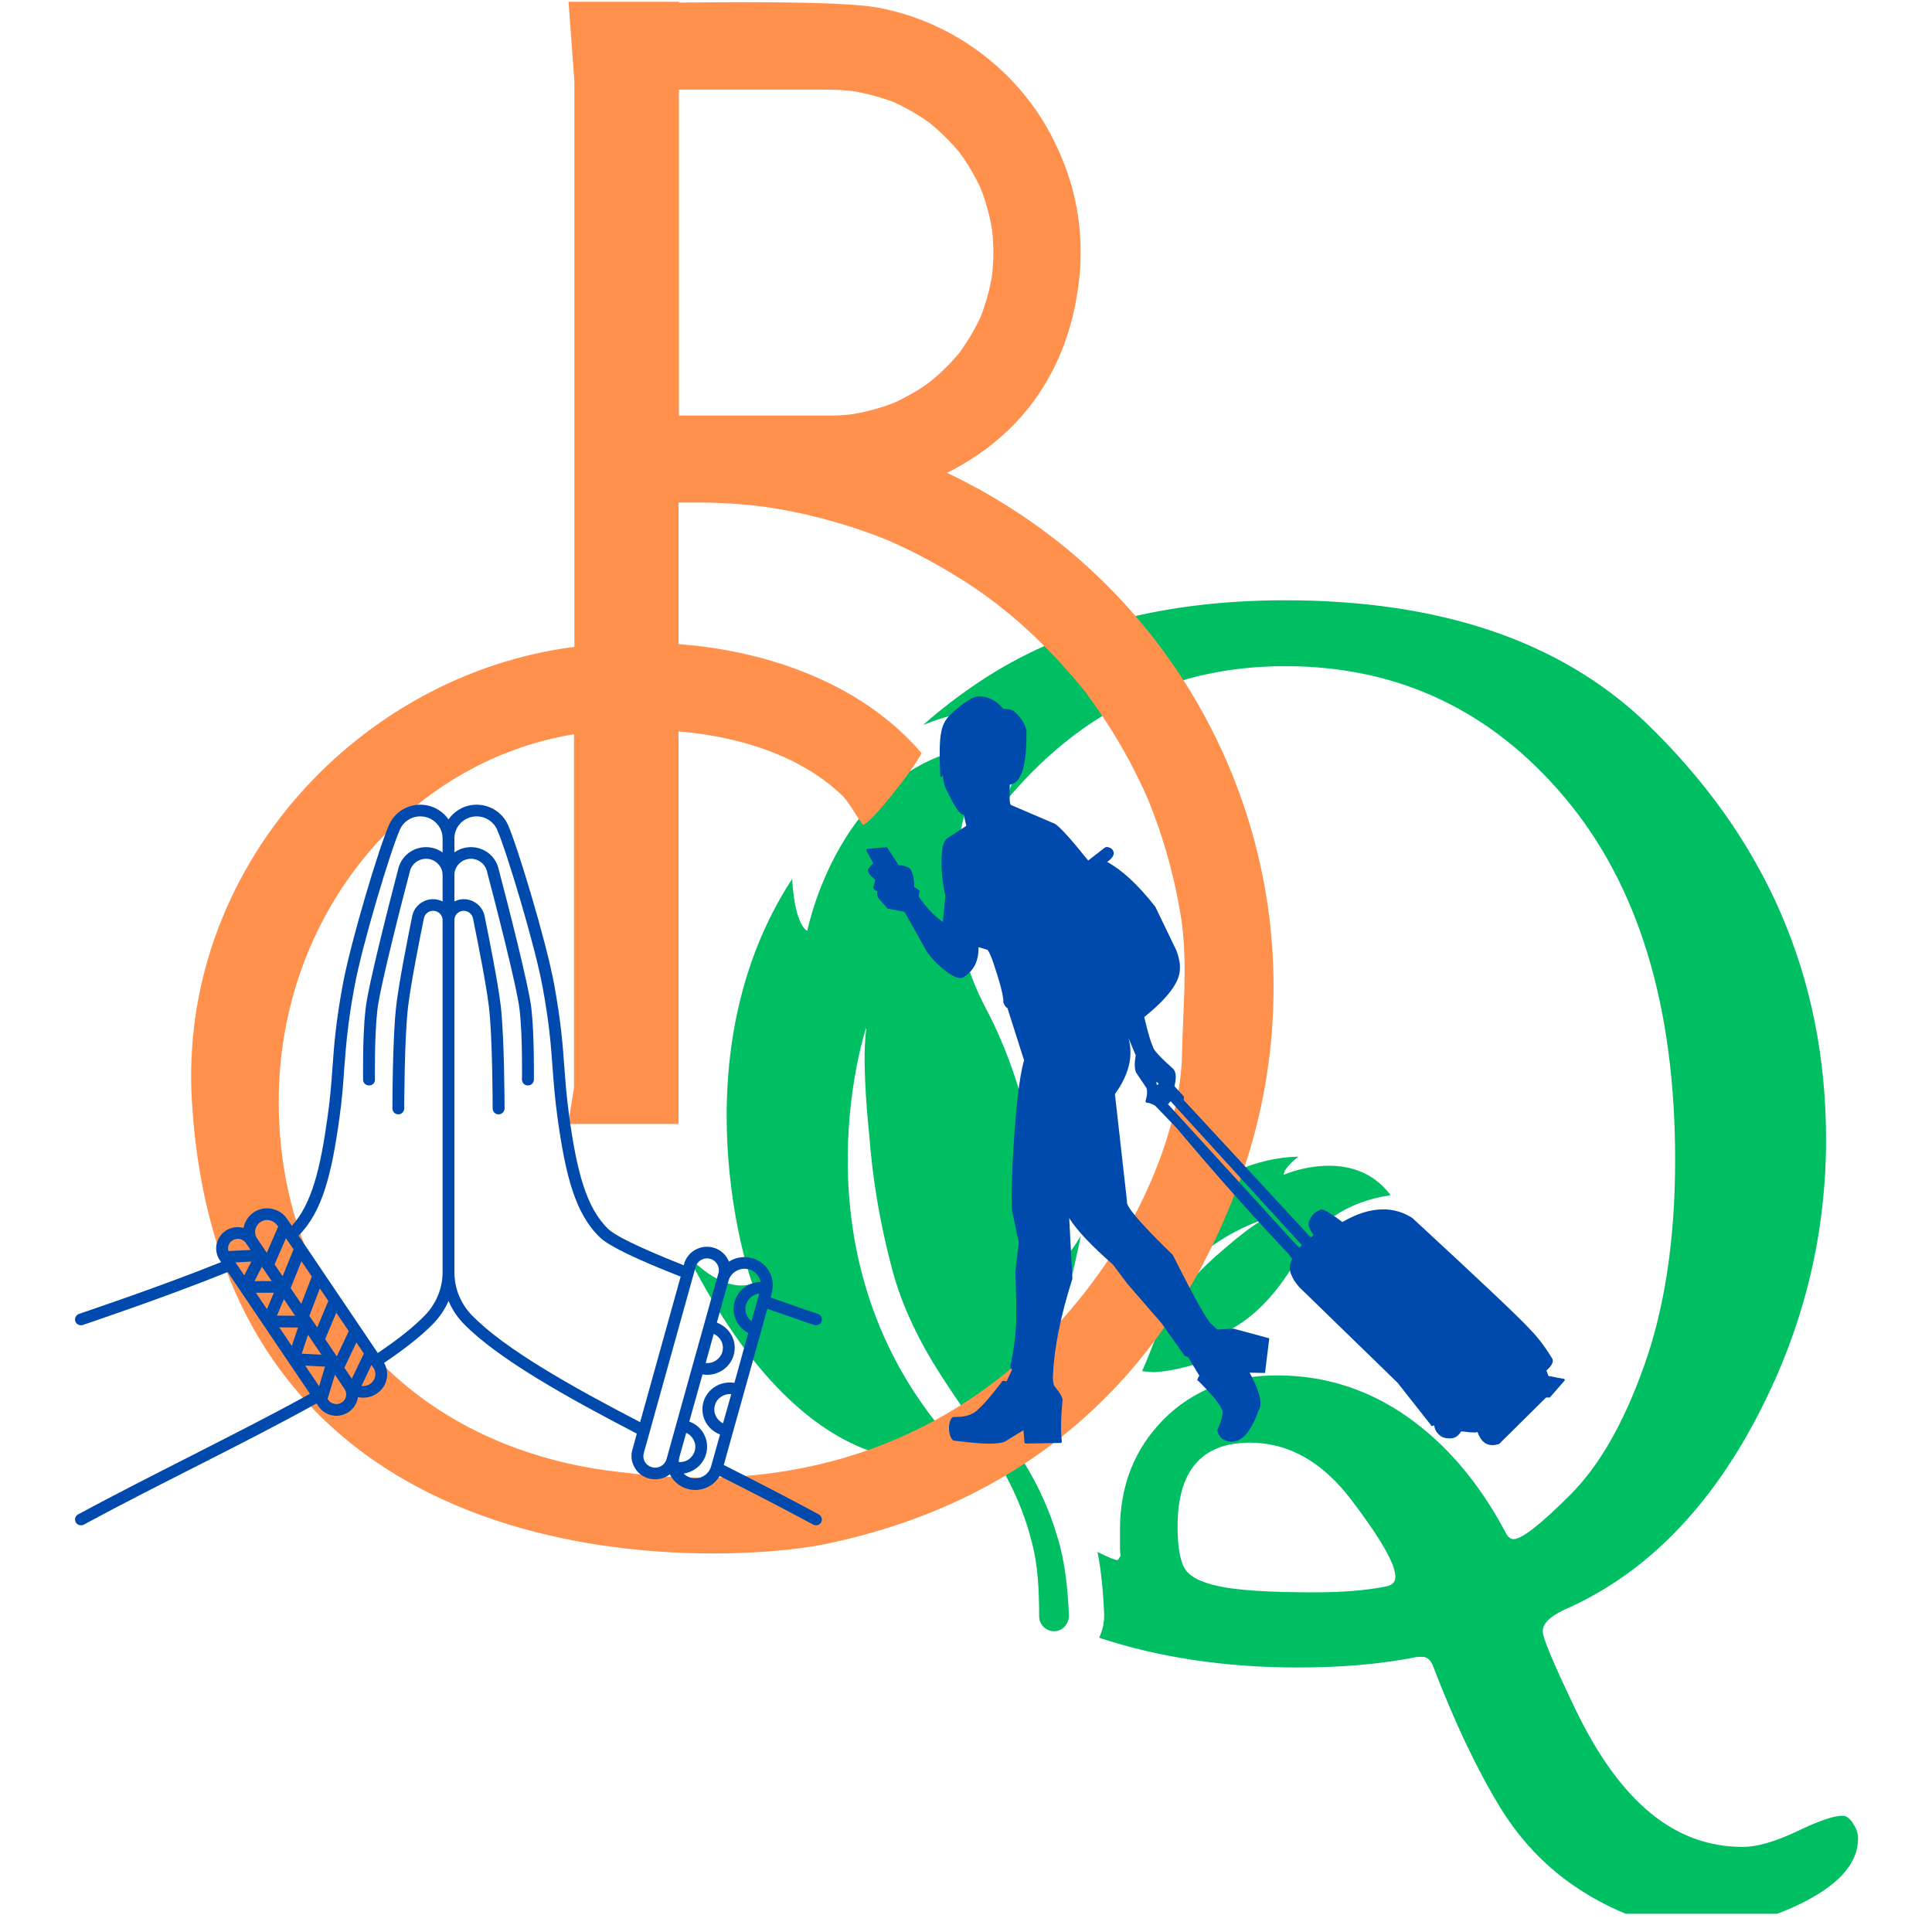 <svg xmlns="http://www.w3.org/2000/svg" xmlns:xlink="http://www.w3.org/1999/xlink" width="70" zoomAndPan="magnify" viewBox="0 0 52.5 52.5" height="70" preserveAspectRatio="xMidYMid meet" version="1.0"><defs><clipPath id="f3fd0b6995"><path d="M 18.359 20 L 30 20 L 30 45 L 18.359 45 Z M 18.359 20 " clip-rule="nonzero"/></clipPath><clipPath id="b3d25749c0"><path d="M 25 16.309 L 50.516 16.309 L 50.516 52.004 L 25 52.004 Z M 25 16.309 " clip-rule="nonzero"/></clipPath><clipPath id="351064b292"><path d="M 5 0 L 34.973 0 L 34.973 43 L 5 43 Z M 5 0 " clip-rule="nonzero"/></clipPath><clipPath id="68f3a09388"><path d="M 2.023 21.812 L 22.367 21.812 L 22.367 41.5 L 2.023 41.5 Z M 2.023 21.812 " clip-rule="nonzero"/></clipPath><clipPath id="b82d5c12dd"><path d="M 23.516 18.926 L 42.547 18.926 L 42.547 39.27 L 23.516 39.27 Z M 23.516 18.926 " clip-rule="nonzero"/></clipPath></defs><g clip-path="url(#f3fd0b6995)"><path fill="#00bf63" d="M 29.047 43.875 C 29.012 43.156 28.945 42.434 28.727 41.742 C 28.52 41.039 28.215 40.375 27.84 39.762 C 27.707 39.543 27.566 39.336 27.426 39.129 C 27.422 39.129 27.422 39.125 27.426 39.121 C 28.641 37.238 29.289 33.996 29.363 33.609 C 29.367 33.602 29.355 33.598 29.352 33.605 C 28.707 34.766 27.895 34.617 27.82 34.602 C 27.816 34.602 27.812 34.598 27.816 34.594 C 28.941 31.227 26.793 27.41 26.793 27.41 C 25.633 25.191 25.672 22.824 26.91 20.246 C 26.914 20.242 26.91 20.238 26.906 20.238 C 22.953 20.562 21.984 25.07 21.938 25.293 C 21.938 25.297 21.934 25.297 21.93 25.293 C 21.594 25.07 21.535 24.055 21.527 23.898 C 21.527 23.895 21.52 23.891 21.516 23.898 C 18.379 28.734 20.348 34.672 20.445 34.879 C 20.449 34.883 20.445 34.883 20.441 34.883 C 19.688 35.133 18.895 34.336 18.723 34.152 C 18.719 34.145 18.711 34.152 18.711 34.16 C 22.109 40.836 25.73 39.66 26.211 39.547 C 26.215 39.547 26.215 39.543 26.211 39.539 C 21.598 34.777 23.305 28.68 23.527 27.953 C 23.531 27.945 23.543 27.949 23.539 27.957 C 23.438 28.719 23.531 29.969 23.621 30.852 C 23.664 31.41 23.73 31.969 23.82 32.52 C 23.934 33.211 24.082 33.895 24.266 34.574 C 24.453 35.258 24.738 35.914 25.074 36.539 C 25.754 37.789 26.664 38.875 27.312 40.062 C 27.637 40.656 27.883 41.281 28.043 41.922 C 28.211 42.566 28.234 43.234 28.238 43.898 L 28.238 43.926 C 28.238 43.93 28.238 43.938 28.238 43.941 C 28.25 44.176 28.461 44.355 28.699 44.324 C 28.914 44.293 29.059 44.086 29.047 43.875 " fill-opacity="1" fill-rule="nonzero"/></g><path fill="#00bf63" d="M 37.785 32.473 C 37.789 32.473 37.785 32.477 37.785 32.477 C 36.598 32.66 35.762 33.23 35.246 34.191 C 35.246 34.191 34.395 35.902 32.961 36.32 C 32.957 36.324 32.957 36.324 32.957 36.324 C 32.969 36.355 33.102 36.684 33.656 36.633 C 33.66 36.633 33.66 36.637 33.656 36.637 C 33.535 36.691 32.703 37.059 31.895 37.219 C 31.723 37.254 31.555 37.277 31.395 37.285 C 31.391 37.289 31.387 37.285 31.383 37.289 C 31.262 37.285 31.141 37.273 31.035 37.258 C 31.246 36.793 31.41 36.285 31.652 35.812 C 31.797 35.539 31.961 35.273 32.16 35.039 C 32.355 34.805 32.562 34.586 32.777 34.375 C 32.953 34.207 33.133 34.047 33.316 33.895 C 33.605 33.645 34.023 33.305 34.312 33.152 C 34.316 33.152 34.316 33.148 34.312 33.148 C 34.008 33.246 31.48 34.129 30.859 36.957 C 30.859 36.961 30.859 36.961 30.859 36.957 C 30.707 36.812 29.473 35.801 31.039 32.938 C 31.043 32.934 31.047 32.938 31.047 32.941 C 31.02 33.047 30.922 33.527 31.18 33.738 C 31.18 33.738 31.184 33.738 31.184 33.738 C 31.234 33.652 32.867 31.488 35.277 31.43 C 35.277 31.43 35.281 31.434 35.277 31.434 C 35.227 31.473 34.883 31.746 34.883 31.922 C 34.879 31.922 34.883 31.926 34.883 31.922 C 34.973 31.887 36.773 31.129 37.785 32.473 " fill-opacity="1" fill-rule="nonzero"/><g clip-path="url(#b3d25749c0)"><path fill="#00bf63" d="M 37.609 43.121 C 37.082 43.223 36.445 43.27 35.699 43.27 C 34.492 43.27 33.633 43.215 33.129 43.105 C 32.621 43 32.305 42.832 32.184 42.605 C 32.059 42.383 32 42.004 32 41.477 C 32 39.965 32.652 39.203 33.965 39.203 C 35.02 39.203 35.941 39.727 36.73 40.77 C 37.523 41.812 37.918 42.504 37.918 42.848 C 37.918 43.004 37.816 43.094 37.609 43.121 Z M 50.355 49.551 C 50.266 49.41 50.172 49.34 50.066 49.34 C 49.836 49.34 49.422 49.48 48.828 49.766 C 48.234 50.047 47.746 50.188 47.359 50.188 C 46.43 50.188 45.59 49.879 44.844 49.262 C 44.098 48.648 43.422 47.715 42.82 46.469 C 42.223 45.223 41.922 44.512 41.922 44.328 C 41.922 44.125 42.109 43.934 42.484 43.754 C 44.586 42.84 46.301 41.164 47.629 38.719 C 48.957 36.27 49.621 33.688 49.621 30.965 C 49.621 26.551 47.984 22.77 44.707 19.621 C 42.387 17.414 39.125 16.312 34.922 16.312 C 31.605 16.312 28.848 17.043 26.641 18.508 C 26.082 18.879 25.562 19.277 25.082 19.703 C 25.605 19.484 26.188 19.336 26.828 19.285 C 27.168 19.258 27.508 19.418 27.699 19.699 C 27.895 19.984 27.926 20.355 27.773 20.664 C 27.59 21.051 27.434 21.43 27.309 21.801 C 27.371 21.727 27.434 21.648 27.496 21.574 C 29.5 19.262 31.973 18.102 34.922 18.102 C 37.98 18.102 40.516 19.293 42.516 21.668 C 44.52 24.047 45.52 27.328 45.52 31.516 C 45.52 33.648 45.246 35.5 44.691 37.074 C 44.137 38.648 43.461 39.836 42.66 40.629 C 41.863 41.426 41.352 41.824 41.129 41.824 C 41.039 41.824 40.961 41.754 40.898 41.617 C 40.188 40.285 39.301 39.242 38.238 38.496 C 37.172 37.75 35.996 37.375 34.707 37.375 C 33.441 37.375 32.414 37.773 31.621 38.57 C 30.828 39.371 30.434 40.371 30.434 41.57 L 30.434 42.086 L 30.449 42.277 L 30.375 42.395 C 30.301 42.395 30.117 42.32 29.824 42.172 C 29.934 42.734 29.977 43.293 30.004 43.824 C 30.004 43.848 30.004 43.871 30.004 43.898 C 30.004 44.113 29.957 44.32 29.867 44.504 C 31.5 45.043 33.301 45.312 35.266 45.312 C 36.465 45.312 37.551 45.219 38.52 45.023 L 38.652 45.023 C 38.781 45.023 38.879 45.109 38.941 45.273 C 39.523 46.789 40.125 48.062 40.75 49.09 C 41.375 50.117 42.191 50.926 43.203 51.52 C 44.211 52.109 45.168 52.406 46.07 52.406 C 47.113 52.406 48.109 52.156 49.062 51.664 C 50.016 51.168 50.492 50.602 50.492 49.957 C 50.492 49.828 50.449 49.695 50.355 49.551 " fill-opacity="1" fill-rule="nonzero"/></g><path fill="#ff914d" d="M 29.508 18.809 L 29.48 18.777 L 29.473 18.762 L 29.523 18.828 Z M 29.508 18.809 " fill-opacity="1" fill-rule="nonzero"/><path fill="#ff914d" d="M 27.051 37.305 L 27.086 37.277 L 27.102 37.266 L 27.035 37.316 Z M 27.051 37.305 " fill-opacity="1" fill-rule="nonzero"/><g clip-path="url(#351064b292)"><path fill="#ff914d" d="M 34.027 22.629 C 33.598 21.117 32.953 19.703 32.094 18.383 C 31.23 17.066 30.191 15.906 28.977 14.902 C 27.98 14.086 26.898 13.402 25.734 12.848 C 28.828 11.301 29.25 8.492 29.348 7.355 C 29.43 6.199 29.23 5.094 28.742 4.039 C 28.289 3.039 27.625 2.203 26.762 1.523 C 25.895 0.848 24.918 0.406 23.836 0.203 C 22.695 0.004 19.086 0.07 18.449 0.07 L 18.449 0.047 L 15.449 0.047 L 15.609 2.227 L 15.609 17.578 C 9.766 18.32 4.832 23.586 5.215 29.93 C 6.02 43.32 19.648 42.52 22.398 41.965 C 29.836 40.434 32.574 35.117 33.684 32.102 C 34.234 30.578 34.539 29.008 34.598 27.391 C 34.656 25.773 34.469 24.188 34.027 22.629 Z M 26.121 9.527 Z M 25.207 3.301 Z M 18.449 2.434 L 22.117 2.434 C 22.461 2.434 22.801 2.434 23.137 2.469 C 23.535 2.535 23.922 2.637 24.301 2.781 C 24.57 2.906 24.828 3.047 25.078 3.211 C 25.148 3.258 25.215 3.309 25.281 3.355 L 25.293 3.367 C 25.434 3.48 25.566 3.602 25.695 3.73 C 25.824 3.855 25.93 3.977 26.043 4.105 L 26.074 4.145 C 26.113 4.203 26.156 4.262 26.199 4.32 C 26.371 4.574 26.52 4.84 26.648 5.117 C 26.793 5.488 26.898 5.871 26.961 6.262 C 27.004 6.664 27.004 7.062 26.961 7.465 C 26.898 7.855 26.793 8.238 26.648 8.609 C 26.523 8.879 26.379 9.137 26.211 9.383 C 26.168 9.453 26.117 9.52 26.07 9.59 C 26.066 9.59 26.062 9.594 26.059 9.598 C 25.945 9.738 25.824 9.871 25.695 9.996 C 25.566 10.125 25.445 10.234 25.312 10.344 C 25.301 10.355 25.289 10.363 25.277 10.371 L 25.098 10.5 C 24.844 10.668 24.578 10.816 24.297 10.945 C 23.922 11.09 23.539 11.195 23.141 11.258 C 22.941 11.281 22.742 11.293 22.539 11.293 L 18.449 11.293 Z M 32.121 28.602 C 32.074 32.738 27.254 41.328 17.016 40.02 C 11.379 39.473 7.574 35.492 7.574 29.93 C 7.574 24.879 11.062 20.688 15.598 19.953 L 15.598 29.566 L 15.438 30.543 L 18.438 30.543 L 18.438 19.875 C 19.695 19.98 21.559 20.359 22.871 21.602 C 23.066 21.785 23.25 22.145 23.418 22.371 C 23.445 22.688 24.855 20.867 25.043 20.465 C 23.293 18.426 20.566 17.656 18.438 17.504 L 18.438 13.656 L 18.965 13.656 C 19.559 13.656 20.148 13.691 20.738 13.766 C 21.902 13.934 23.027 14.238 24.113 14.676 C 24.742 14.949 25.344 15.262 25.926 15.621 C 26.227 15.801 26.523 15.996 26.812 16.207 L 27.02 16.363 L 27.055 16.387 C 27.188 16.492 27.32 16.598 27.449 16.703 C 28.004 17.168 28.52 17.672 28.996 18.215 C 29.113 18.344 29.223 18.473 29.332 18.605 L 29.461 18.766 L 29.402 18.688 L 29.473 18.777 C 29.516 18.828 29.578 18.918 29.508 18.824 C 29.715 19.105 29.918 19.395 30.113 19.695 C 30.527 20.344 30.891 21.02 31.195 21.723 C 31.637 22.801 31.941 23.914 32.113 25.066 C 32.27 26.242 32.145 27.422 32.121 28.602 Z M 32.121 28.602 " fill-opacity="1" fill-rule="nonzero"/></g><g clip-path="url(#68f3a09388)"><path fill="#004aad" d="M 22.25 41.152 C 21.406 40.695 20.516 40.238 19.668 39.809 L 20.852 35.566 C 21.582 35.824 22.117 36.004 22.121 36.004 C 22.137 36.012 22.156 36.012 22.172 36.012 C 22.242 36.012 22.305 35.973 22.324 35.906 C 22.355 35.824 22.309 35.734 22.227 35.703 C 22.219 35.703 21.676 35.52 20.938 35.258 L 20.977 35.121 C 20.98 35.102 20.98 35.082 20.984 35.062 C 20.984 35.059 20.988 35.059 20.988 35.055 C 20.992 35.043 20.992 35.035 20.992 35.023 C 21.043 34.652 20.812 34.289 20.434 34.188 C 20.238 34.133 20.027 34.16 19.852 34.258 C 19.836 34.266 19.824 34.277 19.809 34.285 C 19.738 34.105 19.586 33.957 19.383 33.902 C 19.039 33.809 18.684 34.008 18.59 34.344 L 18.582 34.383 C 17.16 33.82 16.688 33.543 16.543 33.41 C 15.926 32.832 15.672 31.809 15.469 30.344 C 15.398 29.82 15.367 29.426 15.336 29.008 C 15.293 28.402 15.246 27.777 15.059 26.75 C 14.84 25.566 14.066 23.012 13.805 22.418 C 13.656 22.082 13.32 21.867 12.953 21.867 C 12.633 21.867 12.355 22.027 12.188 22.266 C 12.02 22.027 11.738 21.867 11.422 21.867 C 11.051 21.867 10.719 22.082 10.57 22.418 C 10.305 23.012 9.535 25.566 9.316 26.75 C 9.125 27.777 9.078 28.402 9.035 29.008 C 9.004 29.426 8.977 29.82 8.902 30.344 C 8.711 31.727 8.477 32.719 7.93 33.309 L 7.801 33.121 C 7.605 32.828 7.199 32.746 6.898 32.941 C 6.754 33.039 6.656 33.184 6.621 33.352 C 6.621 33.355 6.621 33.363 6.621 33.371 C 6.605 33.367 6.594 33.359 6.578 33.359 C 6.426 33.328 6.266 33.355 6.137 33.441 C 5.871 33.617 5.797 33.961 5.961 34.227 C 5.961 34.227 5.961 34.23 5.965 34.23 C 5.965 34.238 5.969 34.242 5.973 34.246 L 6.008 34.297 C 4.34 34.969 2.172 35.695 2.148 35.703 C 2.062 35.734 2.02 35.824 2.047 35.906 C 2.07 35.973 2.133 36.012 2.199 36.012 C 2.219 36.012 2.234 36.012 2.254 36.004 C 2.273 35.996 4.504 35.25 6.188 34.566 L 8.422 37.875 C 7.422 38.43 6.316 38.988 5.152 39.582 C 4.145 40.094 3.098 40.625 2.121 41.152 C 2.043 41.195 2.016 41.293 2.059 41.367 C 2.09 41.422 2.145 41.449 2.199 41.449 C 2.227 41.449 2.254 41.445 2.277 41.43 C 3.25 40.902 4.293 40.375 5.301 39.863 C 6.477 39.266 7.59 38.699 8.602 38.137 L 8.652 38.211 C 8.738 38.34 8.871 38.43 9.023 38.461 C 9.062 38.469 9.102 38.473 9.141 38.473 C 9.258 38.473 9.371 38.438 9.469 38.375 C 9.598 38.289 9.688 38.156 9.719 38.008 C 9.723 37.992 9.723 37.977 9.723 37.965 C 9.73 37.965 9.738 37.969 9.742 37.969 C 9.785 37.977 9.828 37.98 9.875 37.98 C 10 37.98 10.125 37.945 10.23 37.875 C 10.375 37.781 10.477 37.637 10.508 37.469 C 10.539 37.316 10.512 37.168 10.438 37.035 C 11.02 36.641 11.465 36.289 11.785 35.957 C 11.957 35.777 12.094 35.57 12.188 35.352 C 12.281 35.57 12.414 35.777 12.586 35.957 C 13.516 36.918 15.395 37.965 17.305 38.957 L 17.184 39.398 C 17.137 39.562 17.16 39.73 17.246 39.879 C 17.328 40.027 17.469 40.133 17.633 40.176 C 17.691 40.191 17.746 40.199 17.805 40.199 C 17.949 40.199 18.09 40.148 18.203 40.062 C 18.297 40.25 18.465 40.402 18.688 40.461 C 18.754 40.48 18.824 40.488 18.891 40.488 C 19.023 40.488 19.156 40.453 19.273 40.387 C 19.395 40.32 19.488 40.223 19.555 40.109 C 20.391 40.531 21.266 40.98 22.098 41.43 C 22.121 41.445 22.148 41.449 22.172 41.449 C 22.23 41.449 22.285 41.422 22.316 41.367 C 22.355 41.293 22.328 41.195 22.25 41.152 Z M 19.648 38.676 C 19.469 38.59 19.371 38.387 19.426 38.188 C 19.48 37.992 19.672 37.867 19.871 37.883 Z M 20.27 35.461 C 20.32 35.289 20.465 35.172 20.633 35.152 L 20.422 35.902 C 20.289 35.801 20.223 35.629 20.27 35.461 Z M 18.445 39.73 C 18.445 39.691 18.449 39.652 18.457 39.613 L 18.648 38.934 C 18.727 38.973 18.793 39.031 18.836 39.105 C 18.895 39.203 18.91 39.316 18.879 39.426 C 18.848 39.531 18.777 39.621 18.68 39.68 C 18.605 39.719 18.527 39.734 18.445 39.73 Z M 19.395 36.246 C 19.582 36.332 19.684 36.535 19.629 36.734 C 19.57 36.934 19.379 37.059 19.176 37.039 Z M 8.672 37.668 L 8.293 37.109 L 8.832 37.137 Z M 7.59 36.07 L 8.098 36.074 L 7.93 36.574 Z M 6.953 35.129 L 7.441 35.129 L 7.254 35.574 Z M 6.398 34.305 L 6.832 34.281 L 6.637 34.656 Z M 7.977 33.949 L 7.68 34.68 L 7.461 34.359 L 7.77 33.648 Z M 7.715 35.305 L 8.02 35.754 L 7.527 35.75 Z M 7.383 34.812 L 6.918 34.812 L 7.117 34.422 Z M 8.199 36.785 L 8.371 36.273 L 8.734 36.812 Z M 9.559 37.465 L 9.359 37.168 L 9.684 36.48 L 9.887 36.781 Z M 9.152 36.859 L 8.836 36.391 L 9.137 35.672 L 9.477 36.172 Z M 8.621 36.07 L 8.406 35.758 L 8.691 35.012 L 8.922 35.352 Z M 8.188 35.43 L 7.898 35.004 L 8.191 34.273 L 8.473 34.688 Z M 6.938 33.414 C 6.957 33.328 7.008 33.254 7.078 33.207 C 7.133 33.172 7.195 33.152 7.262 33.152 C 7.281 33.152 7.305 33.156 7.324 33.16 C 7.41 33.176 7.484 33.227 7.535 33.297 L 7.559 33.332 L 7.25 34.043 L 6.988 33.656 C 6.938 33.582 6.922 33.496 6.938 33.414 Z M 6.316 33.707 C 6.359 33.68 6.41 33.664 6.461 33.664 C 6.48 33.664 6.496 33.664 6.516 33.668 C 6.586 33.684 6.645 33.723 6.684 33.781 L 6.809 33.965 L 6.207 33.996 C 6.176 33.891 6.215 33.77 6.316 33.707 Z M 9.402 37.945 C 9.391 38.012 9.348 38.07 9.289 38.109 C 9.23 38.148 9.16 38.164 9.09 38.148 C 9.02 38.137 8.957 38.098 8.918 38.039 L 8.902 38.012 L 9.102 37.355 L 9.363 37.746 C 9.402 37.805 9.418 37.875 9.402 37.945 Z M 10.195 37.406 C 10.176 37.488 10.125 37.562 10.055 37.609 C 9.984 37.656 9.902 37.672 9.824 37.66 L 10.094 37.09 L 10.145 37.164 C 10.195 37.234 10.211 37.32 10.195 37.406 Z M 11.551 35.738 C 11.246 36.055 10.824 36.391 10.266 36.766 L 8.113 33.578 C 8.758 32.93 9.012 31.914 9.223 30.387 C 9.297 29.855 9.328 29.434 9.355 29.027 C 9.402 28.434 9.445 27.816 9.633 26.809 C 9.844 25.664 10.613 23.113 10.867 22.543 C 10.961 22.324 11.18 22.184 11.422 22.184 C 11.754 22.184 12.027 22.453 12.027 22.781 L 12.027 23.164 C 11.898 23.074 11.746 23.02 11.578 23.02 C 11.223 23.02 10.918 23.254 10.828 23.59 C 10.582 24.527 10.004 26.781 9.934 27.414 C 9.848 28.148 9.867 29.293 9.867 29.34 C 9.867 29.43 9.941 29.496 10.027 29.496 C 10.027 29.496 10.031 29.496 10.031 29.496 C 10.121 29.496 10.191 29.426 10.188 29.336 C 10.188 29.324 10.172 28.164 10.254 27.449 C 10.324 26.82 10.949 24.395 11.141 23.668 C 11.191 23.473 11.371 23.336 11.578 23.336 C 11.824 23.336 12.027 23.535 12.027 23.777 L 12.027 24.496 C 11.949 24.457 11.863 24.434 11.77 24.434 C 11.496 24.434 11.258 24.625 11.203 24.887 C 11.074 25.523 10.844 26.684 10.77 27.312 C 10.664 28.168 10.664 30.043 10.664 30.121 C 10.664 30.211 10.734 30.281 10.824 30.281 C 10.914 30.281 10.984 30.211 10.984 30.121 C 10.984 30.102 10.988 28.188 11.09 27.352 C 11.164 26.734 11.391 25.582 11.52 24.949 C 11.543 24.836 11.648 24.75 11.77 24.75 C 11.91 24.75 12.027 24.863 12.027 25 L 12.027 34.57 C 12.027 35.008 11.855 35.422 11.551 35.738 Z M 12.82 35.738 C 12.516 35.422 12.348 35.008 12.348 34.57 L 12.348 25 C 12.348 24.863 12.461 24.75 12.602 24.75 C 12.723 24.75 12.828 24.836 12.852 24.953 C 12.98 25.582 13.211 26.734 13.285 27.352 C 13.387 28.188 13.387 30.105 13.387 30.121 C 13.387 30.211 13.461 30.281 13.547 30.281 C 13.637 30.281 13.711 30.211 13.711 30.121 C 13.711 30.043 13.707 28.168 13.605 27.312 C 13.527 26.684 13.297 25.523 13.168 24.891 C 13.113 24.625 12.875 24.434 12.602 24.434 C 12.512 24.434 12.426 24.457 12.348 24.496 L 12.348 23.777 C 12.348 23.535 12.551 23.336 12.797 23.336 C 13 23.336 13.18 23.473 13.23 23.668 C 13.422 24.395 14.051 26.82 14.121 27.449 C 14.203 28.164 14.184 29.324 14.184 29.336 C 14.184 29.426 14.254 29.496 14.344 29.496 C 14.434 29.496 14.504 29.43 14.508 29.34 C 14.508 29.293 14.523 28.148 14.441 27.414 C 14.371 26.781 13.789 24.527 13.543 23.59 C 13.457 23.254 13.148 23.02 12.797 23.02 C 12.629 23.02 12.473 23.074 12.348 23.164 L 12.348 22.781 C 12.348 22.453 12.617 22.184 12.953 22.184 C 13.191 22.184 13.41 22.324 13.508 22.543 C 13.758 23.113 14.531 25.664 14.742 26.809 C 14.93 27.816 14.973 28.434 15.016 29.027 C 15.047 29.434 15.078 29.855 15.152 30.387 C 15.371 31.957 15.633 32.996 16.32 33.641 C 16.562 33.863 17.273 34.211 18.496 34.691 L 17.395 38.645 C 15.527 37.676 13.711 36.656 12.82 35.738 Z M 17.719 39.871 C 17.637 39.848 17.566 39.797 17.523 39.723 C 17.48 39.648 17.473 39.562 17.496 39.48 L 18.902 34.43 C 18.941 34.289 19.07 34.195 19.211 34.195 C 19.238 34.195 19.27 34.199 19.297 34.207 C 19.469 34.254 19.57 34.43 19.523 34.598 L 19.488 34.719 L 18.816 37.121 L 18.113 39.648 C 18.066 39.816 17.891 39.918 17.719 39.871 Z M 18.773 40.156 C 18.695 40.133 18.629 40.094 18.578 40.043 C 18.859 40 19.109 39.797 19.188 39.508 C 19.242 39.32 19.215 39.121 19.117 38.949 C 19.031 38.801 18.895 38.688 18.73 38.629 L 18.746 38.574 L 19.09 37.348 C 19.133 37.355 19.176 37.359 19.215 37.359 C 19.547 37.359 19.848 37.145 19.938 36.82 C 20.043 36.449 19.836 36.074 19.48 35.941 L 19.797 34.801 C 19.863 34.566 20.113 34.43 20.352 34.492 C 20.52 34.539 20.641 34.676 20.672 34.836 C 20.348 34.84 20.051 35.051 19.961 35.375 C 19.867 35.715 20.031 36.062 20.332 36.223 L 19.957 37.578 C 19.582 37.516 19.215 37.738 19.113 38.105 C 19.012 38.473 19.215 38.848 19.566 38.98 L 19.324 39.844 C 19.258 40.082 19.012 40.219 18.773 40.156 Z M 18.773 40.156 " fill-opacity="1" fill-rule="nonzero"/></g><g clip-path="url(#b82d5c12dd)"><path fill="#004aad" d="M 26.594 18.988 Z M 26.527 25.68 Z M 31.422 29.395 L 31.492 29.449 L 31.434 29.488 Z M 28.949 32.738 L 28.969 32.742 L 28.977 32.848 L 28.969 32.742 Z M 28.977 32.848 Z M 37.594 32.926 C 37.648 32.926 37.703 32.926 37.758 32.934 C 37.703 32.926 37.648 32.926 37.594 32.926 C 37.535 32.926 37.48 32.926 37.422 32.934 C 37.48 32.926 37.535 32.926 37.594 32.926 Z M 35.91 32.934 C 35.922 32.934 35.941 32.938 35.965 32.945 C 35.941 32.938 35.922 32.934 35.91 32.934 C 35.895 32.934 35.883 32.938 35.879 32.945 C 35.883 32.938 35.895 32.934 35.91 32.934 Z M 35.758 33.539 Z M 31.812 29.926 L 35.375 33.836 L 35.312 33.91 L 35.164 33.758 L 31.738 30.004 L 31.809 29.93 Z M 32.25 36.801 C 32.258 36.801 32.262 36.801 32.266 36.801 C 32.262 36.801 32.258 36.801 32.25 36.801 C 32.246 36.801 32.242 36.801 32.234 36.801 C 32.242 36.801 32.246 36.801 32.25 36.801 Z M 27.355 37.613 Z M 40.039 38.863 Z M 40.547 39.211 C 40.547 39.211 40.543 39.211 40.543 39.211 Z M 40.598 39.211 C 40.598 39.211 40.598 39.211 40.594 39.211 Z M 26.605 18.922 C 26.445 18.922 26.191 19.082 25.848 19.398 C 25.691 19.539 25.598 19.719 25.57 19.938 C 25.531 20.129 25.523 20.516 25.551 21.094 C 25.559 21.113 25.566 21.121 25.574 21.121 C 25.586 21.121 25.602 21.098 25.617 21.055 C 25.633 21.246 25.672 21.391 25.73 21.488 C 25.941 21.922 26.086 22.137 26.168 22.137 C 26.176 22.137 26.18 22.137 26.188 22.133 L 26.258 22.441 L 25.738 22.781 C 25.684 22.82 25.645 22.898 25.613 23.012 C 25.555 23.418 25.582 23.863 25.691 24.344 L 25.621 25.055 C 25.375 24.875 25.156 24.645 24.961 24.355 L 24.992 24.215 C 24.973 24.18 24.922 24.145 24.844 24.109 C 24.84 23.891 24.809 23.734 24.754 23.645 C 24.711 23.562 24.598 23.52 24.418 23.508 L 24.102 23.02 L 23.586 23.066 C 23.582 23.066 23.582 23.062 23.578 23.062 C 23.551 23.062 23.539 23.078 23.543 23.113 L 23.727 23.457 C 23.613 23.57 23.566 23.645 23.594 23.676 C 23.598 23.73 23.664 23.809 23.785 23.914 L 23.727 24.125 C 23.75 24.176 23.789 24.207 23.84 24.215 C 23.832 24.309 23.844 24.375 23.871 24.406 L 24.113 24.688 L 24.578 24.777 L 25.191 25.867 C 25.301 26.027 25.453 26.188 25.641 26.344 C 25.836 26.5 25.988 26.578 26.094 26.578 C 26.121 26.578 26.148 26.574 26.168 26.562 C 26.457 26.395 26.598 26.117 26.59 25.738 L 26.836 25.812 C 26.883 25.879 26.938 25.996 26.996 26.172 C 27.184 26.727 27.273 27.082 27.266 27.246 C 27.301 27.332 27.336 27.379 27.375 27.391 L 27.828 28.812 C 27.691 29.285 27.59 30.215 27.516 31.609 C 27.488 32.297 27.484 32.723 27.5 32.887 L 27.684 33.77 L 27.59 34.559 C 27.621 35.363 27.625 35.883 27.602 36.113 C 27.586 36.41 27.535 36.746 27.453 37.125 C 27.441 37.148 27.457 37.18 27.504 37.215 L 27.352 37.535 C 27.32 37.527 27.293 37.523 27.27 37.523 C 27.234 37.523 27.219 37.535 27.223 37.551 C 26.945 37.914 26.738 38.16 26.594 38.285 C 26.453 38.434 26.254 38.504 25.992 38.504 C 25.965 38.504 25.934 38.504 25.902 38.504 C 25.84 38.535 25.805 38.617 25.789 38.746 C 25.781 38.93 25.816 39.062 25.902 39.145 C 26.367 39.203 26.684 39.23 26.859 39.23 C 26.859 39.23 26.863 39.23 26.867 39.23 C 26.875 39.23 26.887 39.23 26.898 39.23 C 27.078 39.23 27.211 39.211 27.305 39.176 L 27.812 38.863 L 27.84 39.211 L 27.871 39.227 L 28.801 39.211 C 28.805 39.211 28.812 39.211 28.816 39.211 C 28.836 39.211 28.852 39.199 28.855 39.172 C 28.82 38.91 28.828 38.539 28.871 38.059 C 28.887 37.996 28.812 37.859 28.648 37.656 C 28.621 37.602 28.609 37.512 28.613 37.383 C 28.645 36.633 28.82 35.754 29.141 34.75 L 29.055 33.102 C 29.266 33.438 29.664 33.855 30.246 34.367 L 30.633 34.883 L 31.57 35.965 L 32.195 36.848 L 32.289 36.883 L 32.59 37.383 C 32.531 37.473 32.52 37.52 32.559 37.52 C 32.941 37.902 33.152 38.16 33.195 38.289 C 33.254 38.363 33.215 38.551 33.082 38.855 C 33.082 38.93 33.121 39.008 33.203 39.098 C 33.297 39.148 33.387 39.176 33.473 39.176 C 33.758 39.176 34 38.895 34.195 38.34 C 34.32 38.172 34.242 37.824 33.957 37.301 L 34.375 37.309 L 34.492 36.367 L 33.52 36.105 L 33.078 36.129 L 32.934 35.996 C 32.812 35.906 32.457 35.273 31.867 34.098 C 30.996 33.254 30.582 32.77 30.625 32.645 L 30.297 29.73 C 30.676 29.207 30.801 28.703 30.668 28.215 L 30.863 28.68 C 30.824 28.887 30.828 29.043 30.871 29.145 L 31.152 29.562 C 31.184 29.645 31.176 29.773 31.121 29.945 L 31.148 29.938 L 31.145 29.965 C 31.148 29.965 31.152 29.965 31.156 29.965 C 31.223 29.965 31.301 29.992 31.391 30.047 L 31.977 30.656 C 33.004 31.879 34.016 33.02 35.02 34.082 L 35.113 34.203 C 35.039 34.359 35.031 34.5 35.082 34.621 C 35.121 34.73 35.195 34.852 35.309 34.98 L 37.977 37.574 L 38.883 38.723 C 38.887 38.742 38.895 38.75 38.914 38.75 C 38.93 38.75 38.949 38.742 38.973 38.73 C 38.984 38.84 39.035 38.93 39.117 38.996 C 39.18 39.059 39.27 39.086 39.383 39.086 C 39.402 39.086 39.418 39.086 39.438 39.086 C 39.543 39.078 39.633 39.016 39.707 38.895 C 39.867 38.914 39.984 38.926 40.059 38.926 C 40.117 38.926 40.148 38.918 40.148 38.906 C 40.23 39.148 40.363 39.27 40.555 39.27 C 40.609 39.27 40.672 39.258 40.738 39.238 L 42.012 37.977 L 42.113 37.977 L 42.52 37.512 C 42.523 37.48 42.508 37.465 42.48 37.465 C 42.477 37.465 42.477 37.465 42.473 37.465 L 42.078 37.391 L 42.023 37.242 C 42.191 37.094 42.234 36.977 42.164 36.891 C 41.977 36.586 41.781 36.332 41.582 36.129 C 41.328 35.844 40.258 34.832 38.375 33.094 C 38.129 32.938 37.867 32.863 37.586 32.863 C 37.242 32.863 36.875 32.977 36.477 33.207 C 36.176 32.977 35.984 32.863 35.902 32.863 C 35.879 32.863 35.863 32.871 35.859 32.887 C 35.738 32.918 35.645 33.016 35.574 33.18 C 35.535 33.27 35.57 33.391 35.684 33.543 C 35.688 33.555 35.668 33.582 35.617 33.625 L 32.168 29.895 L 32.172 29.797 L 31.914 29.516 C 31.969 29.301 31.961 29.148 31.891 29.055 C 31.52 28.723 31.332 28.52 31.328 28.438 C 31.266 28.309 31.188 28.043 31.094 27.637 C 31.719 27.133 32.039 26.711 32.059 26.375 C 32.078 26.238 32.051 26.059 31.969 25.832 L 31.395 24.641 C 30.934 24.051 30.496 23.645 30.086 23.422 C 30.277 23.289 30.316 23.164 30.199 23.055 C 30.148 23.031 30.109 23.016 30.078 23.016 C 30.055 23.016 30.035 23.023 30.02 23.035 L 29.57 23.383 C 29.109 22.809 28.809 22.477 28.668 22.387 L 27.473 21.875 C 27.434 21.852 27.426 21.668 27.441 21.324 C 27.762 21.273 27.91 20.777 27.891 19.836 C 27.848 19.664 27.746 19.5 27.582 19.352 C 27.52 19.293 27.434 19.266 27.32 19.266 C 27.301 19.266 27.285 19.266 27.266 19.266 C 27.09 19.051 26.887 18.938 26.66 18.926 L 26.645 18.926 C 26.633 18.926 26.621 18.922 26.605 18.922 Z M 26.605 18.922 " fill-opacity="1" fill-rule="nonzero"/></g></svg>